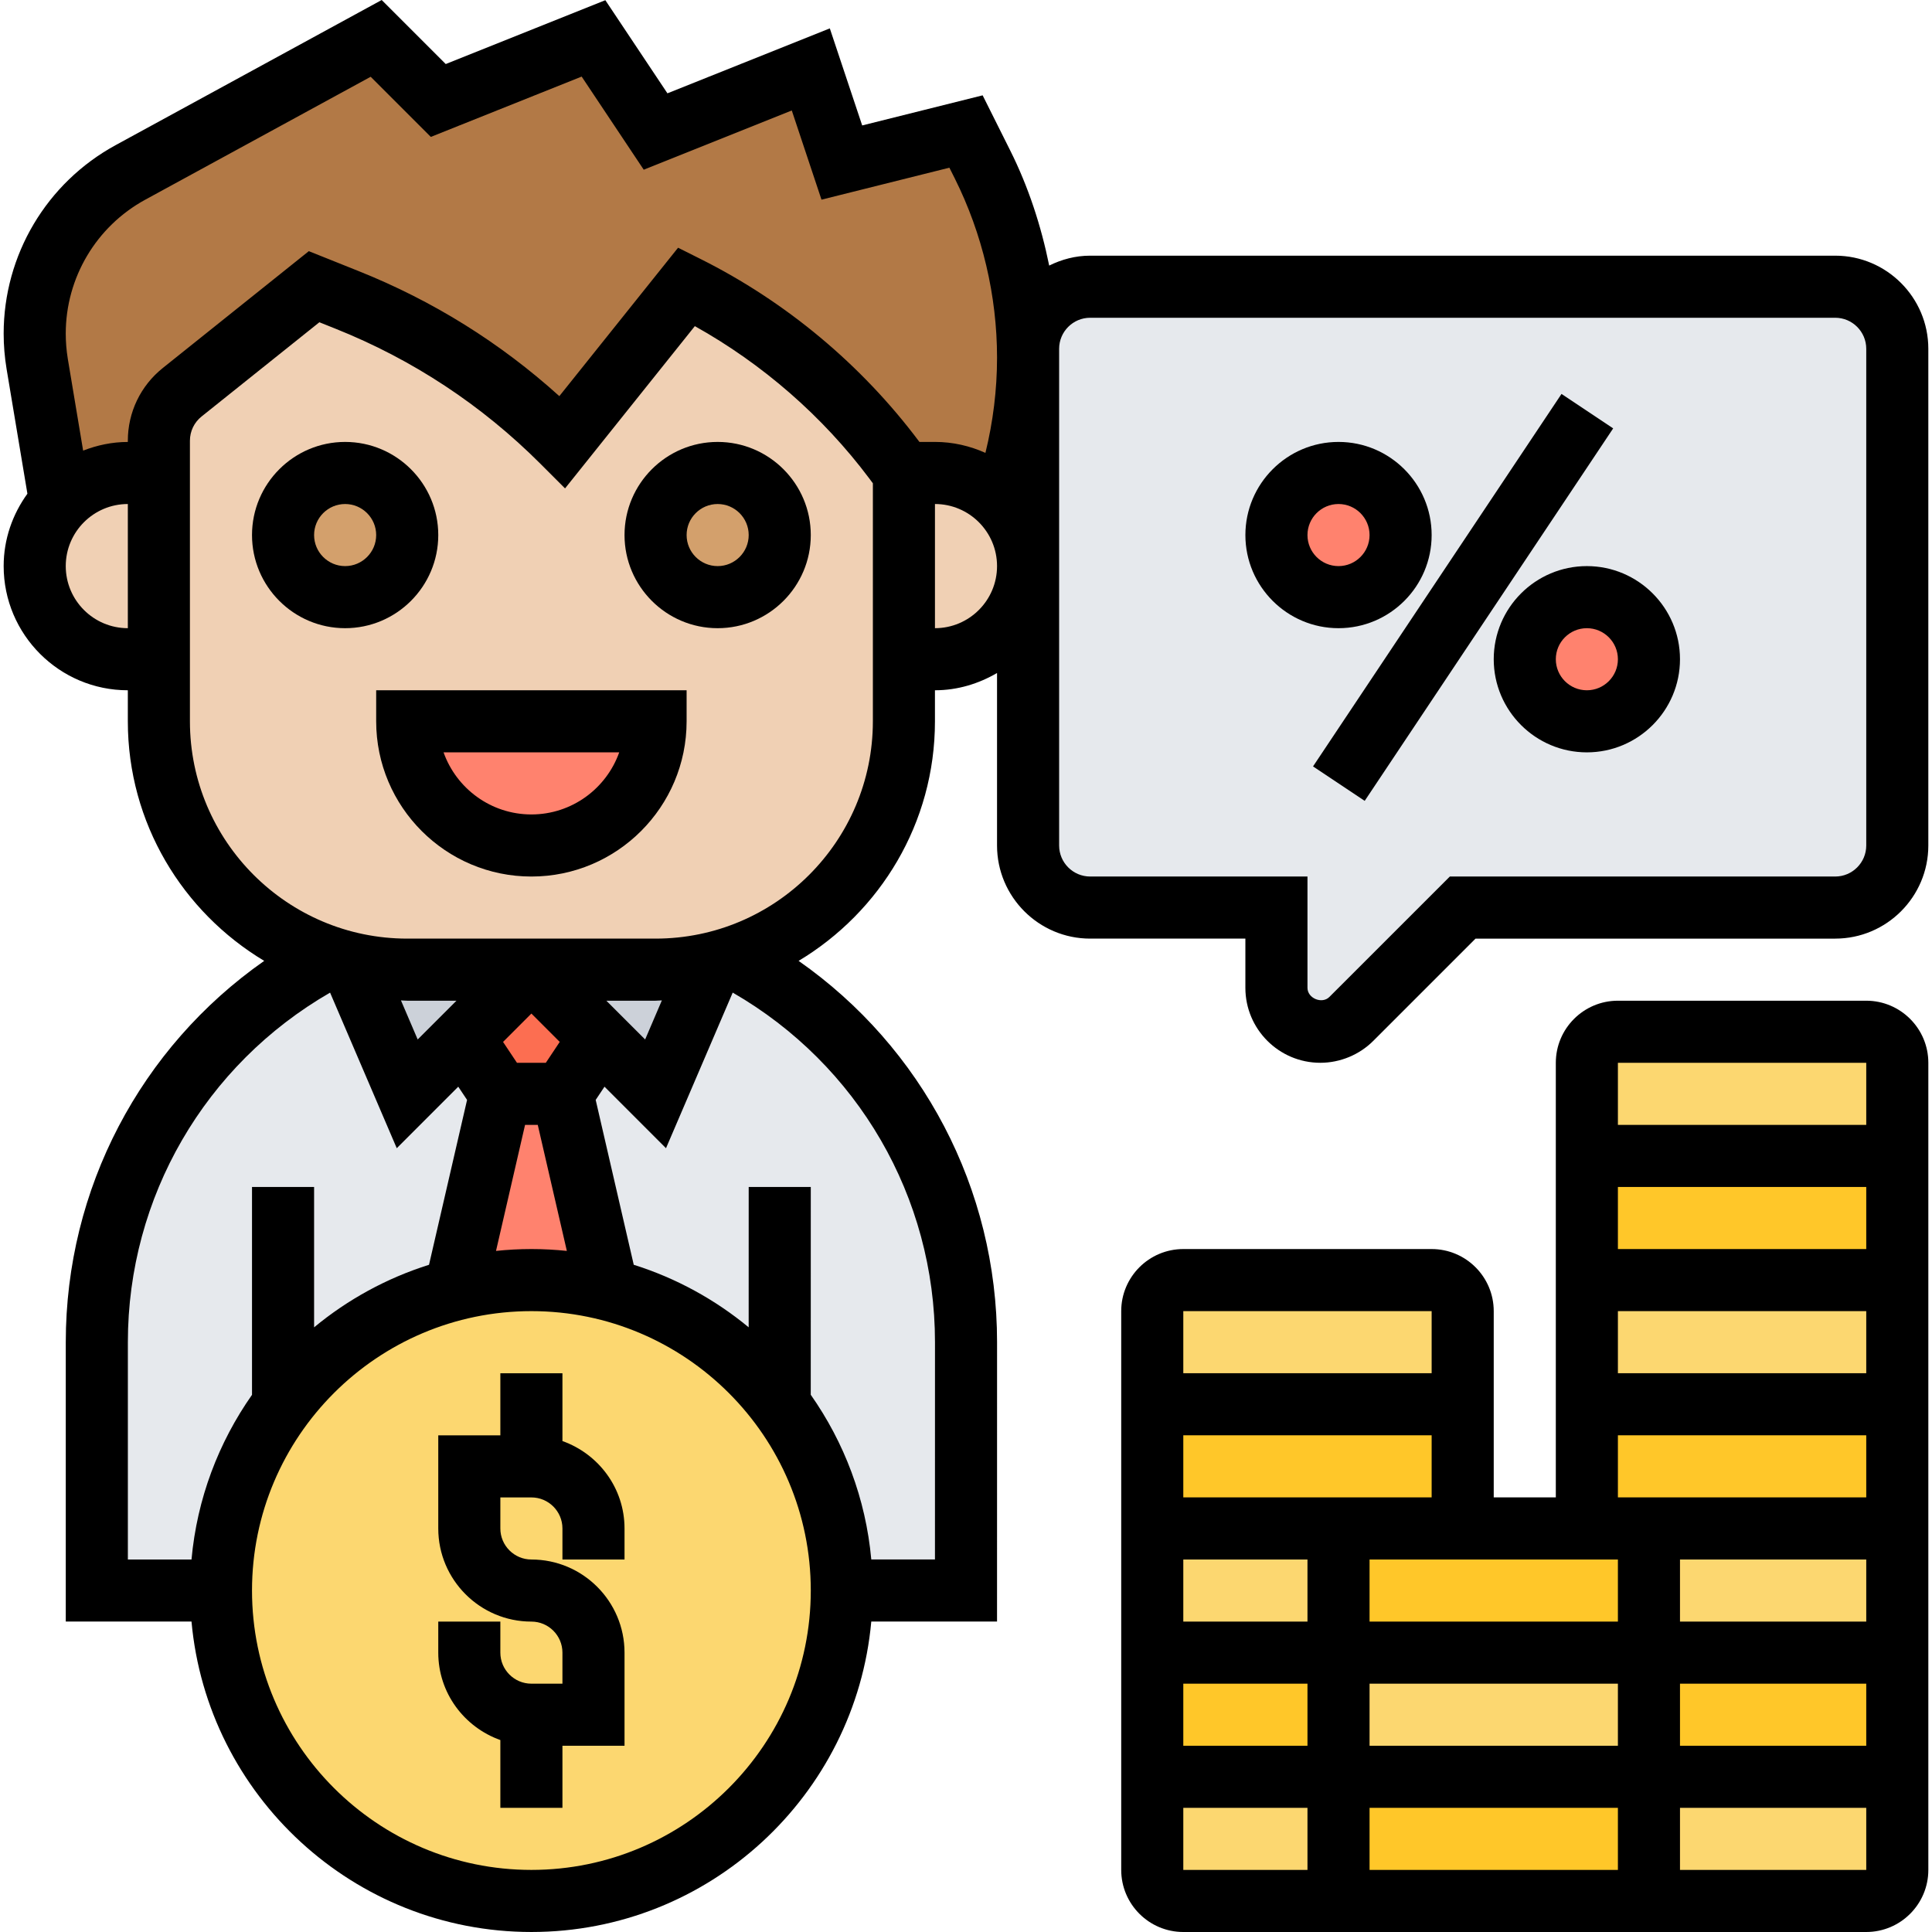 <?xml version="1.0" encoding="UTF-8"?>
<svg xmlns="http://www.w3.org/2000/svg" onmouseup="{ if(window.parent.document.onmouseup) window.parent.document.onmouseup(arguments[0]);}" width="512" viewBox="0 0 62 62.236" height="512" enable-background="new 0 0 62 62.236" id="_x33_0"><g><g><g><path data-cppathid="10000" fill="#ff826e" d="m19.45 41.536v.01c-.78-.21-1.61-.31-2.45-.31s-1.67.1-2.45.31v-.01l1.45-6.3h2z"/></g><g><path data-cppathid="10001" fill="#fc6e51" d="m19.2 33.436-1.2 1.8h-2l-1.2-1.8 2.2-2.2z"/></g><g><path data-cppathid="10002" fill="#e6e9ed" d="m25 45.236c-1.36-1.8-3.3-3.13-5.55-3.69v-.01l-1.45-6.3 1.2-1.8 1.8 1.8 1.8-4.2c.24-.06.48-.13.71-.2 4.45 2.34 7.49 7.02 7.49 12.4v8h-4c0-2.25-.75-4.33-2-6z"/></g><g><path data-cppathid="10003" fill="#e6e9ed" d="m9 45.236c-1.25 1.67-2 3.75-2 6h-4v-8c0-5.38 3.04-10.06 7.5-12.4.23.08.46.14.7.2l1.8 4.2 1.8-1.8 1.2 1.8-1.45 6.3v.01c-2.25.56-4.19 1.89-5.55 3.69z"/></g><g><path data-cppathid="10004" fill="#ccd1d9" d="m22.8 31.036-1.8 4.2-1.8-1.8-2.2-2.2h4c.62 0 1.22-.07 1.8-.2z"/></g><g><path data-cppathid="10005" fill="#ccd1d9" d="m17 31.236-2.2 2.2-1.8 1.8-1.8-4.2c.58.13 1.18.2 1.8.2z"/></g><g><path data-cppathid="10006" fill="#b27946" d="m33 11.526c0 1.13-.14 2.27-.42 3.37l-.33 1.35-.01.01c-.54-.63-1.34-1.02-2.24-1.02h-1l-.32-.42c-1.76-2.36-4.05-4.26-6.68-5.58l-4 5c-1.98-1.98-4.34-3.54-6.94-4.58l-1.06-.42-4.25 3.4c-.47.38-.75.95-.75 1.56v1.04h-1c-.86 0-1.63.36-2.18.94l-.74-4.46c-.05-.32-.08-.64-.08-.97 0-1.08.3-2.12.83-3.01.53-.9 1.3-1.66 2.25-2.18l7.92-4.32 2 2 5-2 2 3 5-2 1 3 4-1 .53 1.06c.97 1.93 1.47 4.07 1.47 6.23z"/></g><g><path data-cppathid="10007" fill="#e6e9ed" d="m61 11.236v16c0 1.1-.9 2-2 2h-12l-3.59 3.59c-.26.26-.62.41-1 .41-.78 0-1.41-.63-1.41-1.41v-2.59h-6c-1.1 0-2-.9-2-2v-9-6.71-.29c0-1.1.9-2 2-2h24c1.1 0 2 .9 2 2z"/></g><g><circle data-cppathid="10008" r="2" fill="#ff826e" cy="21.236" cx="51"/></g><g><circle data-cppathid="10009" r="2" fill="#ff826e" cy="17.236" cx="43"/></g><g><path data-cppathid="10010" fill="#ffc729" d="m51 37.236h10v4h-10z"/></g><g><path data-cppathid="10011" fill="#ffc729" d="m61 45.236v4h-8-2v-4z"/></g><g><path data-cppathid="10012" fill="#ffc729" d="m53 53.236h8v4h-8z"/></g><g><path data-cppathid="10013" fill="#ffc729" d="m43 57.236h10v4h-10z"/></g><g><path data-cppathid="10014" fill="#ffc729" d="m53 49.236v4h-10v-4h4 4z"/></g><g><path data-cppathid="10015" fill="#ffc729" d="m37 53.236h6v4h-6z"/></g><g><path data-cppathid="10016" fill="#ffc729" d="m47 45.236v4h-4-6v-4z"/></g><g><path data-cppathid="10017" fill="#fcd770" d="m61 57.236v3c0 .55-.45 1-1 1h-7v-4z"/></g><g><path data-cppathid="10018" fill="#fcd770" d="m53 49.236h8v4h-8z"/></g><g><path data-cppathid="10019" fill="#fcd770" d="m51 41.236h10v4h-10z"/></g><g><path data-cppathid="10020" fill="#fcd770" d="m61 34.236v3h-10v-3c0-.55.45-1 1-1h8c.55 0 1 .45 1 1z"/></g><g><path data-cppathid="10021" fill="#fcd770" d="m43 53.236h10v4h-10z"/></g><g><path data-cppathid="10022" fill="#fcd770" d="m43 57.236v4h-5c-.55 0-1-.45-1-1v-3z"/></g><g><path data-cppathid="10023" fill="#fcd770" d="m37 49.236h6v4h-6z"/></g><g><path data-cppathid="10024" fill="#fcd770" d="m47 42.236v3h-10v-3c0-.55.45-1 1-1h8c.55 0 1 .45 1 1z"/></g><g><path data-cppathid="10025" fill="#f0d0b4" d="m32.24 16.256c.47.53.76 1.22.76 1.98 0 .83-.34 1.58-.88 2.12s-1.29.88-2.12.88h-1v-6h1c.9 0 1.7.39 2.24 1.02z"/></g><g><path data-cppathid="10026" fill="#f0d0b4" d="m29 21.236v2c0 3.54-2.3 6.55-5.49 7.6-.23.07-.47.14-.71.2-.58.13-1.18.2-1.8.2h-4-4c-.62 0-1.22-.07-1.8-.2-.24-.06-.47-.12-.7-.2-3.2-1.05-5.5-4.05-5.5-7.6v-2-6-1.04c0-.61.28-1.18.75-1.56l4.25-3.4 1.06.42c2.6 1.04 4.96 2.6 6.94 4.58l4-5c2.63 1.32 4.92 3.22 6.68 5.58l.32.42z"/></g><g><path data-cppathid="10027" fill="#fcd770" d="m25 45.236c1.25 1.67 2 3.75 2 6 0 5.52-4.48 10-10 10s-10-4.48-10-10c0-2.25.75-4.33 2-6 1.36-1.8 3.3-3.13 5.55-3.69.78-.21 1.61-.31 2.45-.31s1.67.1 2.45.31c2.25.56 4.19 1.89 5.55 3.69z"/></g><g><circle data-cppathid="10028" r="2" fill="#d3a06c" cy="17.236" cx="23"/></g><g><path data-cppathid="10029" fill="#ff826e" d="m13 23.236h8c0 1.1-.45 2.1-1.17 2.83-.73.72-1.73 1.17-2.83 1.17-2.21 0-4-1.79-4-4z"/></g><g><circle data-cppathid="10030" r="2" fill="#d3a06c" cy="17.236" cx="11"/></g><g><path data-cppathid="10031" fill="#f0d0b4" d="m5 15.236v6h-1c-.83 0-1.58-.34-2.12-.88s-.88-1.29-.88-2.12c0-.8.32-1.53.82-2.06.55-.58 1.32-.94 2.18-.94z"/></g></g><g><path data-cppathid="10032" d="m14 17.236c0-1.654-1.346-3-3-3s-3 1.346-3 3 1.346 3 3 3 3-1.345 3-3zm-3 1c-.552 0-1-.449-1-1s.448-1 1-1 1 .449 1 1-.448 1-1 1z"/><path data-cppathid="10033" d="m23 14.236c-1.654 0-3 1.346-3 3s1.346 3 3 3 3-1.346 3-3-1.346-3-3-3zm0 4c-.552 0-1-.449-1-1s.448-1 1-1 1 .449 1 1-.448 1-1 1z"/><path data-cppathid="10034" d="m12 23.236c0 2.757 2.243 5 5 5s5-2.243 5-5v-1h-10zm7.829 1c-.413 1.164-1.525 2-2.829 2s-2.416-.836-2.829-2z"/><path data-cppathid="10035" d="m18 46.421v-2.184h-2v2h-2v3c0 1.654 1.346 3 3 3 .552 0 1 .449 1 1v1h-1c-.552 0-1-.449-1-1v-1h-2v1c0 1.302.839 2.402 2 2.816v2.184h2v-2h2v-3c0-1.654-1.346-3-3-3-.552 0-1-.449-1-1v-1h1c.552 0 1 .449 1 1v1h2v-1c0-1.303-.839-2.402-2-2.816z"/><path data-cppathid="10036" d="m60 32.236h-8c-1.103 0-2 .897-2 2v14h-2v-6c0-1.103-.897-2-2-2h-8c-1.103 0-2 .897-2 2v18c0 1.103.897 2 2 2h22c1.103 0 2-.897 2-2v-26c0-1.103-.897-2-2-2zm0 2v2h-8v-2zm-8 6v-2h8v2zm8 2v2h-8v-2zm-8 4h8v2h-8zm-8 10v-2h8v2zm8 2v2h-8v-2zm0-8v2h-8v-2zm-10 2h-4v-2h4zm0 2v2h-4v-2zm12 0h6v2h-6zm0-2v-2h6v2zm-16-4v-2h8v2zm8-6v2h-8v-2zm-8 16h4v2h-4zm16 2v-2h6v2z"/><path data-cppathid="10037" d="m59 8.236h-24c-.476 0-.92.121-1.32.319-.261-1.283-.67-2.536-1.255-3.706l-.889-1.778-3.88.97-1.043-3.127-5.231 2.092-2-3-5.141 2.057-2.063-2.063-8.574 4.677c-2.223 1.213-3.604 3.538-3.604 6.07 0 .375.031.757.094 1.137l.671 4.02c-.476.658-.765 1.46-.765 2.332 0 2.206 1.794 4 4 4v1c0 3.278 1.767 6.143 4.393 7.717-3.983 2.788-6.392 7.338-6.392 12.283v9h4.05c.508 5.598 5.221 10 10.949 10s10.442-4.402 10.949-10h4.051l.001-9c0-4.945-2.41-9.496-6.393-12.283 2.625-1.574 4.392-4.439 4.392-7.717v-1c.732 0 1.409-.212 2-.556v5.556c0 1.654 1.346 3 3 3h5v1.586c0 1.331 1.083 2.414 2.414 2.414.637 0 1.259-.258 1.707-.707l3.293-3.293h11.586c1.654 0 3-1.346 3-3v-16c0-1.654-1.346-3-3-3zm-57 10c0-1.103.897-2 2-2v4c-1.103 0-2-.897-2-2zm2-4.038v.039c-.509 0-.992.105-1.44.279l-.494-2.958c-.044-.271-.066-.544-.066-.811 0-1.799.981-3.452 2.561-4.314l7.262-3.96 1.937 1.937 4.859-1.943 2 3 4.769-1.908.957 2.873 4.12-1.03.172.343c.891 1.783 1.363 3.782 1.363 5.777 0 1.033-.128 2.064-.374 3.067-.498-.223-1.046-.353-1.626-.353h-.5l-.017-.022c-1.848-2.464-4.281-4.495-7.036-5.872l-.722-.362-3.825 4.781c-1.902-1.719-4.073-3.072-6.468-4.029l-1.602-.641-4.704 3.764c-.716.573-1.126 1.427-1.126 2.343zm12.796 22.038h.409l.937 4.06c-.375-.039-.756-.06-1.141-.06s-.766.021-1.141.06zm.669-2h-.93l-.448-.672.913-.914.913.913zm1.949-2h1.586c.068 0 .135-.009.203-.01l-.539 1.259zm-6.077 1.249-.539-1.259c.068.002.134.01.203.01h1.586zm-9.336 9.751c0-4.674 2.486-8.938 6.514-11.26l2.148 5.012 1.981-1.982.284.426-1.226 5.311c-1.368.431-2.622 1.121-3.702 2.015v-4.521h-2v6.695c-1.075 1.53-1.771 3.342-1.949 5.305h-2.05zm12.999 17c-4.963 0-9-4.038-9-9s4.037-9 9-9 9 4.038 9 9-4.037 9-9 9zm13.001-17-.001 7h-2.051c-.178-1.963-.875-3.776-1.95-5.306l.001-6.694h-2l-.001 4.521c-1.08-.893-2.334-1.584-3.702-2.014l-1.226-5.311.284-.426 1.981 1.982 2.149-5.013c4.03 2.322 6.516 6.587 6.516 11.261zm-2.001-20c0 3.86-3.141 7-7 7h-8c-3.859 0-7-3.14-7-7v-9.039c0-.305.137-.59.376-.781l3.794-3.035.52.208c2.487.994 4.709 2.459 6.604 4.354l.79.79 4.181-5.227c2.187 1.221 4.118 2.905 5.619 4.907l.116.156zm2-3v-4c1.103 0 2 .897 2 2s-.897 2-2 2zm30 7c0 .551-.448 1-1 1h-12.414l-3.88 3.879c-.235.238-.706.046-.706-.293v-3.586h-7c-.552 0-1-.449-1-1v-16c0-.551.448-1 1-1h24c.552 0 1 .449 1 1z"/><path data-cppathid="10038" transform="matrix(.555 -.832 .832 .555 4.924 47.672)" d="m39.789 18.236h14.422v2h-14.422z"/><path data-cppathid="10039" d="m51 18.236c-1.654 0-3 1.346-3 3s1.346 3 3 3 3-1.346 3-3-1.346-3-3-3zm0 4c-.552 0-1-.449-1-1s.448-1 1-1 1 .449 1 1-.448 1-1 1z"/><path data-cppathid="10040" d="m46 17.236c0-1.654-1.346-3-3-3s-3 1.346-3 3 1.346 3 3 3 3-1.345 3-3zm-4 0c0-.551.448-1 1-1s1 .449 1 1-.448 1-1 1-1-.448-1-1z"/></g></g></svg>